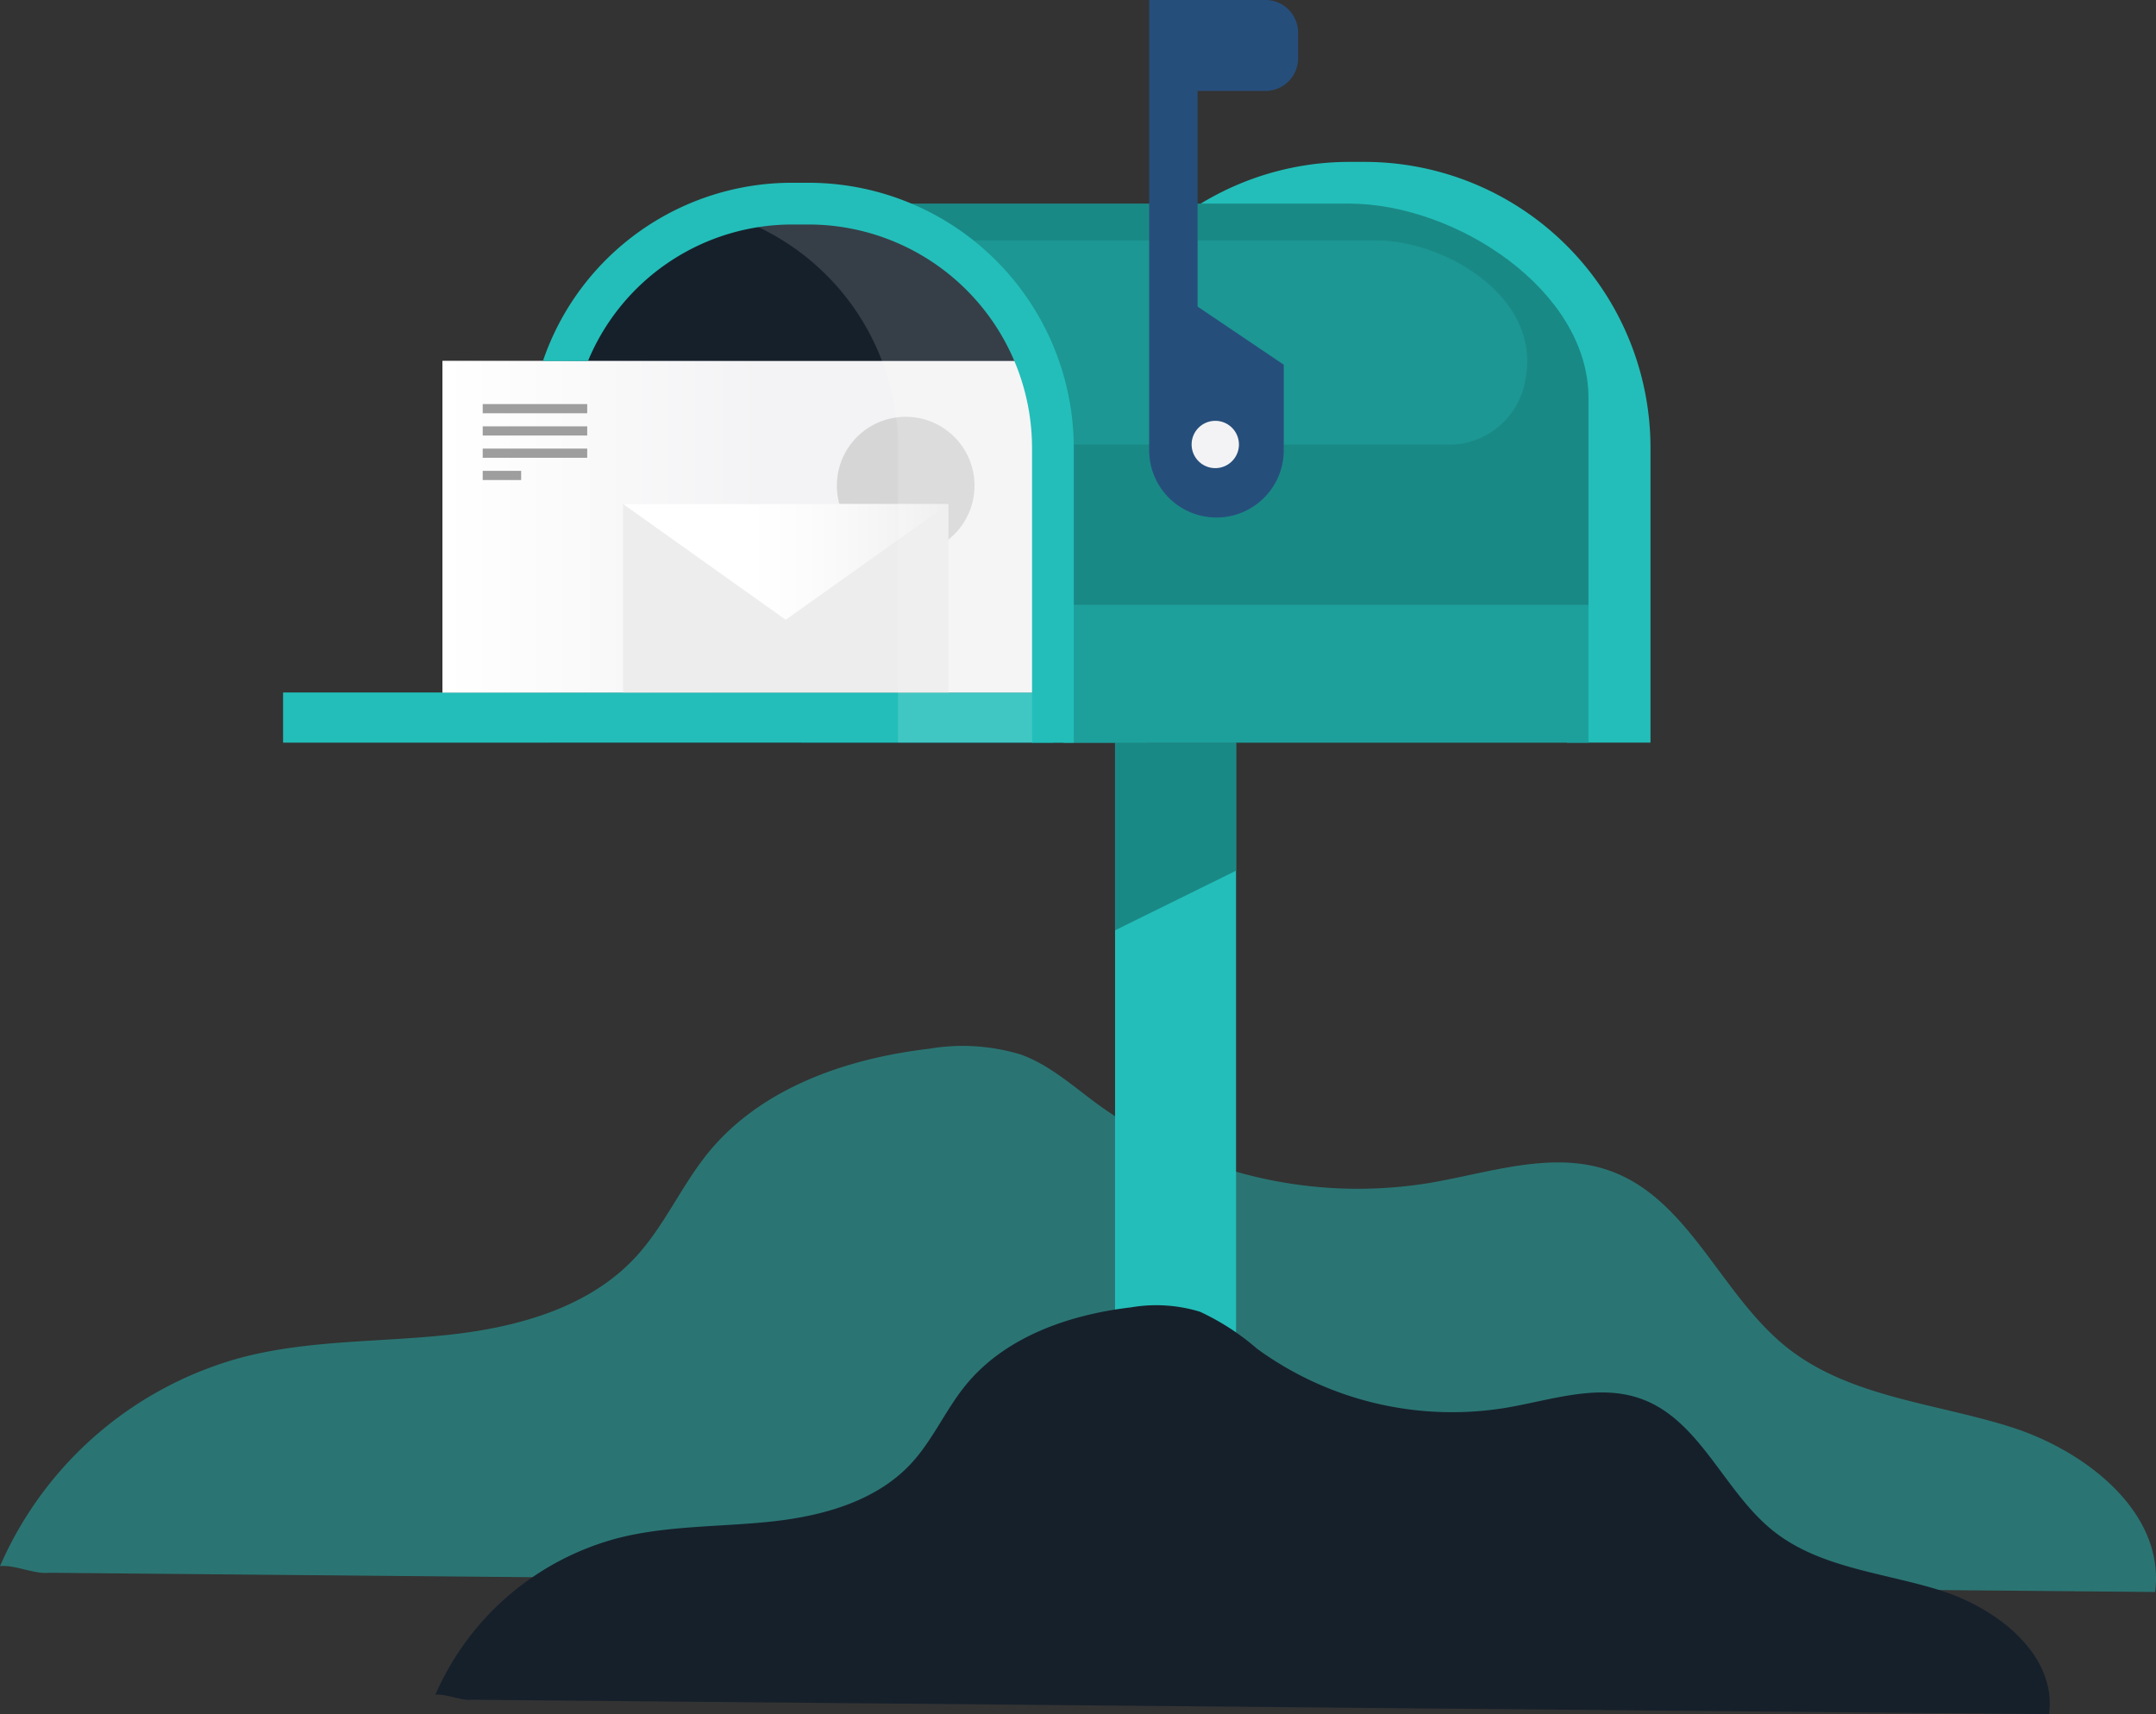 <svg xmlns="http://www.w3.org/2000/svg" width="180.734" height="143.731" viewBox="0 0 180.734 143.731">
    <rect x="0" y="0" width="180.734" height="143.731" fill="#333333" stroke="none"/>
    <defs>
        <linearGradient id="linear-gradient" x2="1" y1=".5" y2=".5" gradientUnits="objectBoundingBox">
            <stop offset="0" stop-color="#fff"/>
            <stop offset="1" stop-color="#fff" stop-opacity="0"/>
        </linearGradient>
        <linearGradient id="linear-gradient-2" x2="1" y1=".5" y2=".5" gradientUnits="objectBoundingBox">
            <stop offset=".349" stop-color="#fff"/>
            <stop offset=".41" stop-color="#fff" stop-opacity=".976"/>
            <stop offset=".491" stop-color="#fff" stop-opacity=".91"/>
            <stop offset=".584" stop-color="#fff" stop-opacity=".8"/>
            <stop offset=".685" stop-color="#fff" stop-opacity=".647"/>
            <stop offset=".794" stop-color="#fff" stop-opacity=".455"/>
            <stop offset=".906" stop-color="#fff" stop-opacity=".22"/>
            <stop offset="1" stop-color="#fff" stop-opacity="0"/>
        </linearGradient>
        <style>
            .cls-170{fill:#23beb9}.cls-171{fill:#198986}.cls-6{fill:#f3f3f5}.cls-8{fill:#16202b}.cls-11{fill:#9e9e9e}
        </style>
    </defs>
    <g id="Group_4603" transform="translate(-1137.579 -92.776)">
        <path id="Path_3628" fill="#23beb9" d="M1318.237 331.327c.865-6.628-5.775-11.845-12.15-13.852s-13.519-2.5-18.741-6.674c-5.519-4.407-8.16-12.414-14.811-14.792-4.831-1.727-10.095.173-15.154 1.025a37.1 37.1 0 0 1-27.808-6.621c-2.05-1.509-3.993-3.26-6.381-4.138a16.721 16.721 0 0 0-7.717-.5c-6.949.816-14.1 3.29-18.521 8.714-2.256 2.767-3.685 6.16-6.112 8.778-3.919 4.229-9.9 5.871-15.628 6.493s-11.588.428-17.176 1.851a30.868 30.868 0 0 0-20.457 17.549c1.258-.136 2.846.692 4.1.556z" opacity="0.481" transform="translate(0 -105.062)"/>
        <path id="Path_3629" fill="none" stroke="#23beb9" stroke-miterlimit="10" stroke-width="7px" d="M1322.98 146.14v-24.718a20.48 20.48 0 0 1 20.479-20.479h1.25a20.479 20.479 0 0 1 20.479 20.479v24.718" transform="translate(-92.751 8.907)"/>
        <path id="Path_3630" d="M1337.971 146.14h-66v-45.2h45.912c9 0 20.089 7.294 20.089 16.29z" class="cls-171" transform="translate(-67.233 8.907)"/>
        <path id="Path_3631" fill="#23beb9" d="M1338.983 124.224h-31.469a6.764 6.764 0 0 1-6.71-5.907l-3.782-11.206h35.653c5.814 0 13.736 4.725 12.581 11.416a6.5 6.5 0 0 1-5.811 5.683c-.153.01-.307.014-.462.014z" opacity="0.26" transform="translate(-79.764 5.822)"/>
        <path id="Path_3632" fill="#264e7b" d="M1340.1 66.776h-9.749v37.753a5.64 5.64 0 0 0 11.281 0v-7.171l-7.221-4.874V74.4h5.689a2.734 2.734 0 0 0 2.734-2.734V69.51a2.734 2.734 0 0 0-2.734-2.734z" transform="translate(-96.439 26)"/>
        <path id="Path_3633" d="M1341.438 139.371a1.983 1.983 0 1 1-1.984-1.983 1.984 1.984 0 0 1 1.984 1.983z" class="cls-6" transform="translate(-100.001 -9.325)"/>
        <path id="Rectangle_206" fill="#23beb9" d="M0 0H44.002V11.555H0z" opacity="0.44" transform="translate(1226.737 143.492)"/>
        <path id="Rectangle_207" d="M21.1 0a21.1 21.1 0 0 1 21.1 21.1v24.1H0V21.1A21.1 21.1 0 0 1 21.1 0z" class="cls-8" transform="translate(1183.634 109.85)"/>
        <path id="Rectangle_208" d="M0 0H64.533V4.207H0z" class="cls-170" transform="translate(1161.309 150.841)"/>
        <path id="Rectangle_209" d="M0 0H10.143V73.37H0z" class="cls-170" transform="translate(1231.052 155.047)"/>
        <path id="Path_3634" d="M1334.77 202.122l-10.143 5v-15.736h10.143z" class="cls-171" transform="translate(-93.575 -36.339)"/>
        <path id="Path_3635" d="M1259.9 127.347h-48.094v27.8h49.569v-20.515a18.624 18.624 0 0 0-1.475-7.285z" class="cls-6" transform="translate(-37.136 -4.302)"/>
        <path id="Rectangle_210" fill="url(#linear-gradient)" d="M0 0H26.804V27.796H0z" transform="translate(1174.675 123.045)"/>
        <path id="Rectangle_211" d="M0 0H8.761V0.771H0z" class="cls-11" transform="translate(1178.044 126.658)"/>
        <path id="Rectangle_212" d="M0 0H8.761V0.771H0z" class="cls-11" transform="translate(1178.044 128.524)"/>
        <path id="Rectangle_213" d="M0 0H8.761V0.771H0z" class="cls-11" transform="translate(1178.044 130.39)"/>
        <path id="Rectangle_214" d="M0 0H3.223V0.771H0z" class="cls-11" transform="translate(1178.044 132.256)"/>
        <circle id="Ellipse_222" cx="5.769" cy="5.769" r="5.769" fill="#d6d6d6" transform="translate(1207.732 127.725)"/>
        <path id="Rectangle_215" fill="#ededed" d="M0 0H27.286V15.806H0z" transform="translate(1189.803 135.034)"/>
        <path id="Path_3636" fill="url(#linear-gradient-2)" d="M1242.084 151.339l13.643 9.709 13.643-9.709z" transform="translate(-52.281 -16.304)"/>
        <path id="Path_3637" fill="#fff" d="M1263.7 100.943h-1.249a20.52 20.52 0 0 0-5.069.633 20.488 20.488 0 0 1 15.411 19.846v24.718h11.388v-24.718a20.48 20.48 0 0 0-20.481-20.479z" opacity="0.138" transform="translate(-59.932 8.907)"/>
        <path id="Path_3638" d="M1250.927 97.443h-1.25a22.054 22.054 0 0 0-21.021 14.945h3.777a18.552 18.552 0 0 1 17.244-11.446h1.25a18.752 18.752 0 0 1 18.73 18.73v24.718h3.5v-24.719a22.253 22.253 0 0 0-22.23-22.228z" class="cls-170" transform="translate(-45.564 10.658)"/>
        <path id="Path_3640" d="M1345.886 363.331c.648-4.963-4.324-8.869-9.1-10.372s-10.123-1.874-14.034-5c-4.132-3.3-6.11-9.3-11.09-11.076-3.618-1.293-7.559.129-11.347.768a27.784 27.784 0 0 1-20.823-4.958 20.346 20.346 0 0 0-4.778-3.1 12.518 12.518 0 0 0-5.778-.371c-5.2.611-10.558 2.464-13.869 6.524-1.689 2.072-2.76 4.612-4.577 6.573-2.935 3.167-7.409 4.4-11.7 4.862s-8.677.321-12.861 1.386a23.116 23.116 0 0 0-15.318 13.141c.942-.1 2.131.518 3.072.416z" class="cls-8" transform="translate(-36.536 -126.824)"/>
    </g>
</svg>
